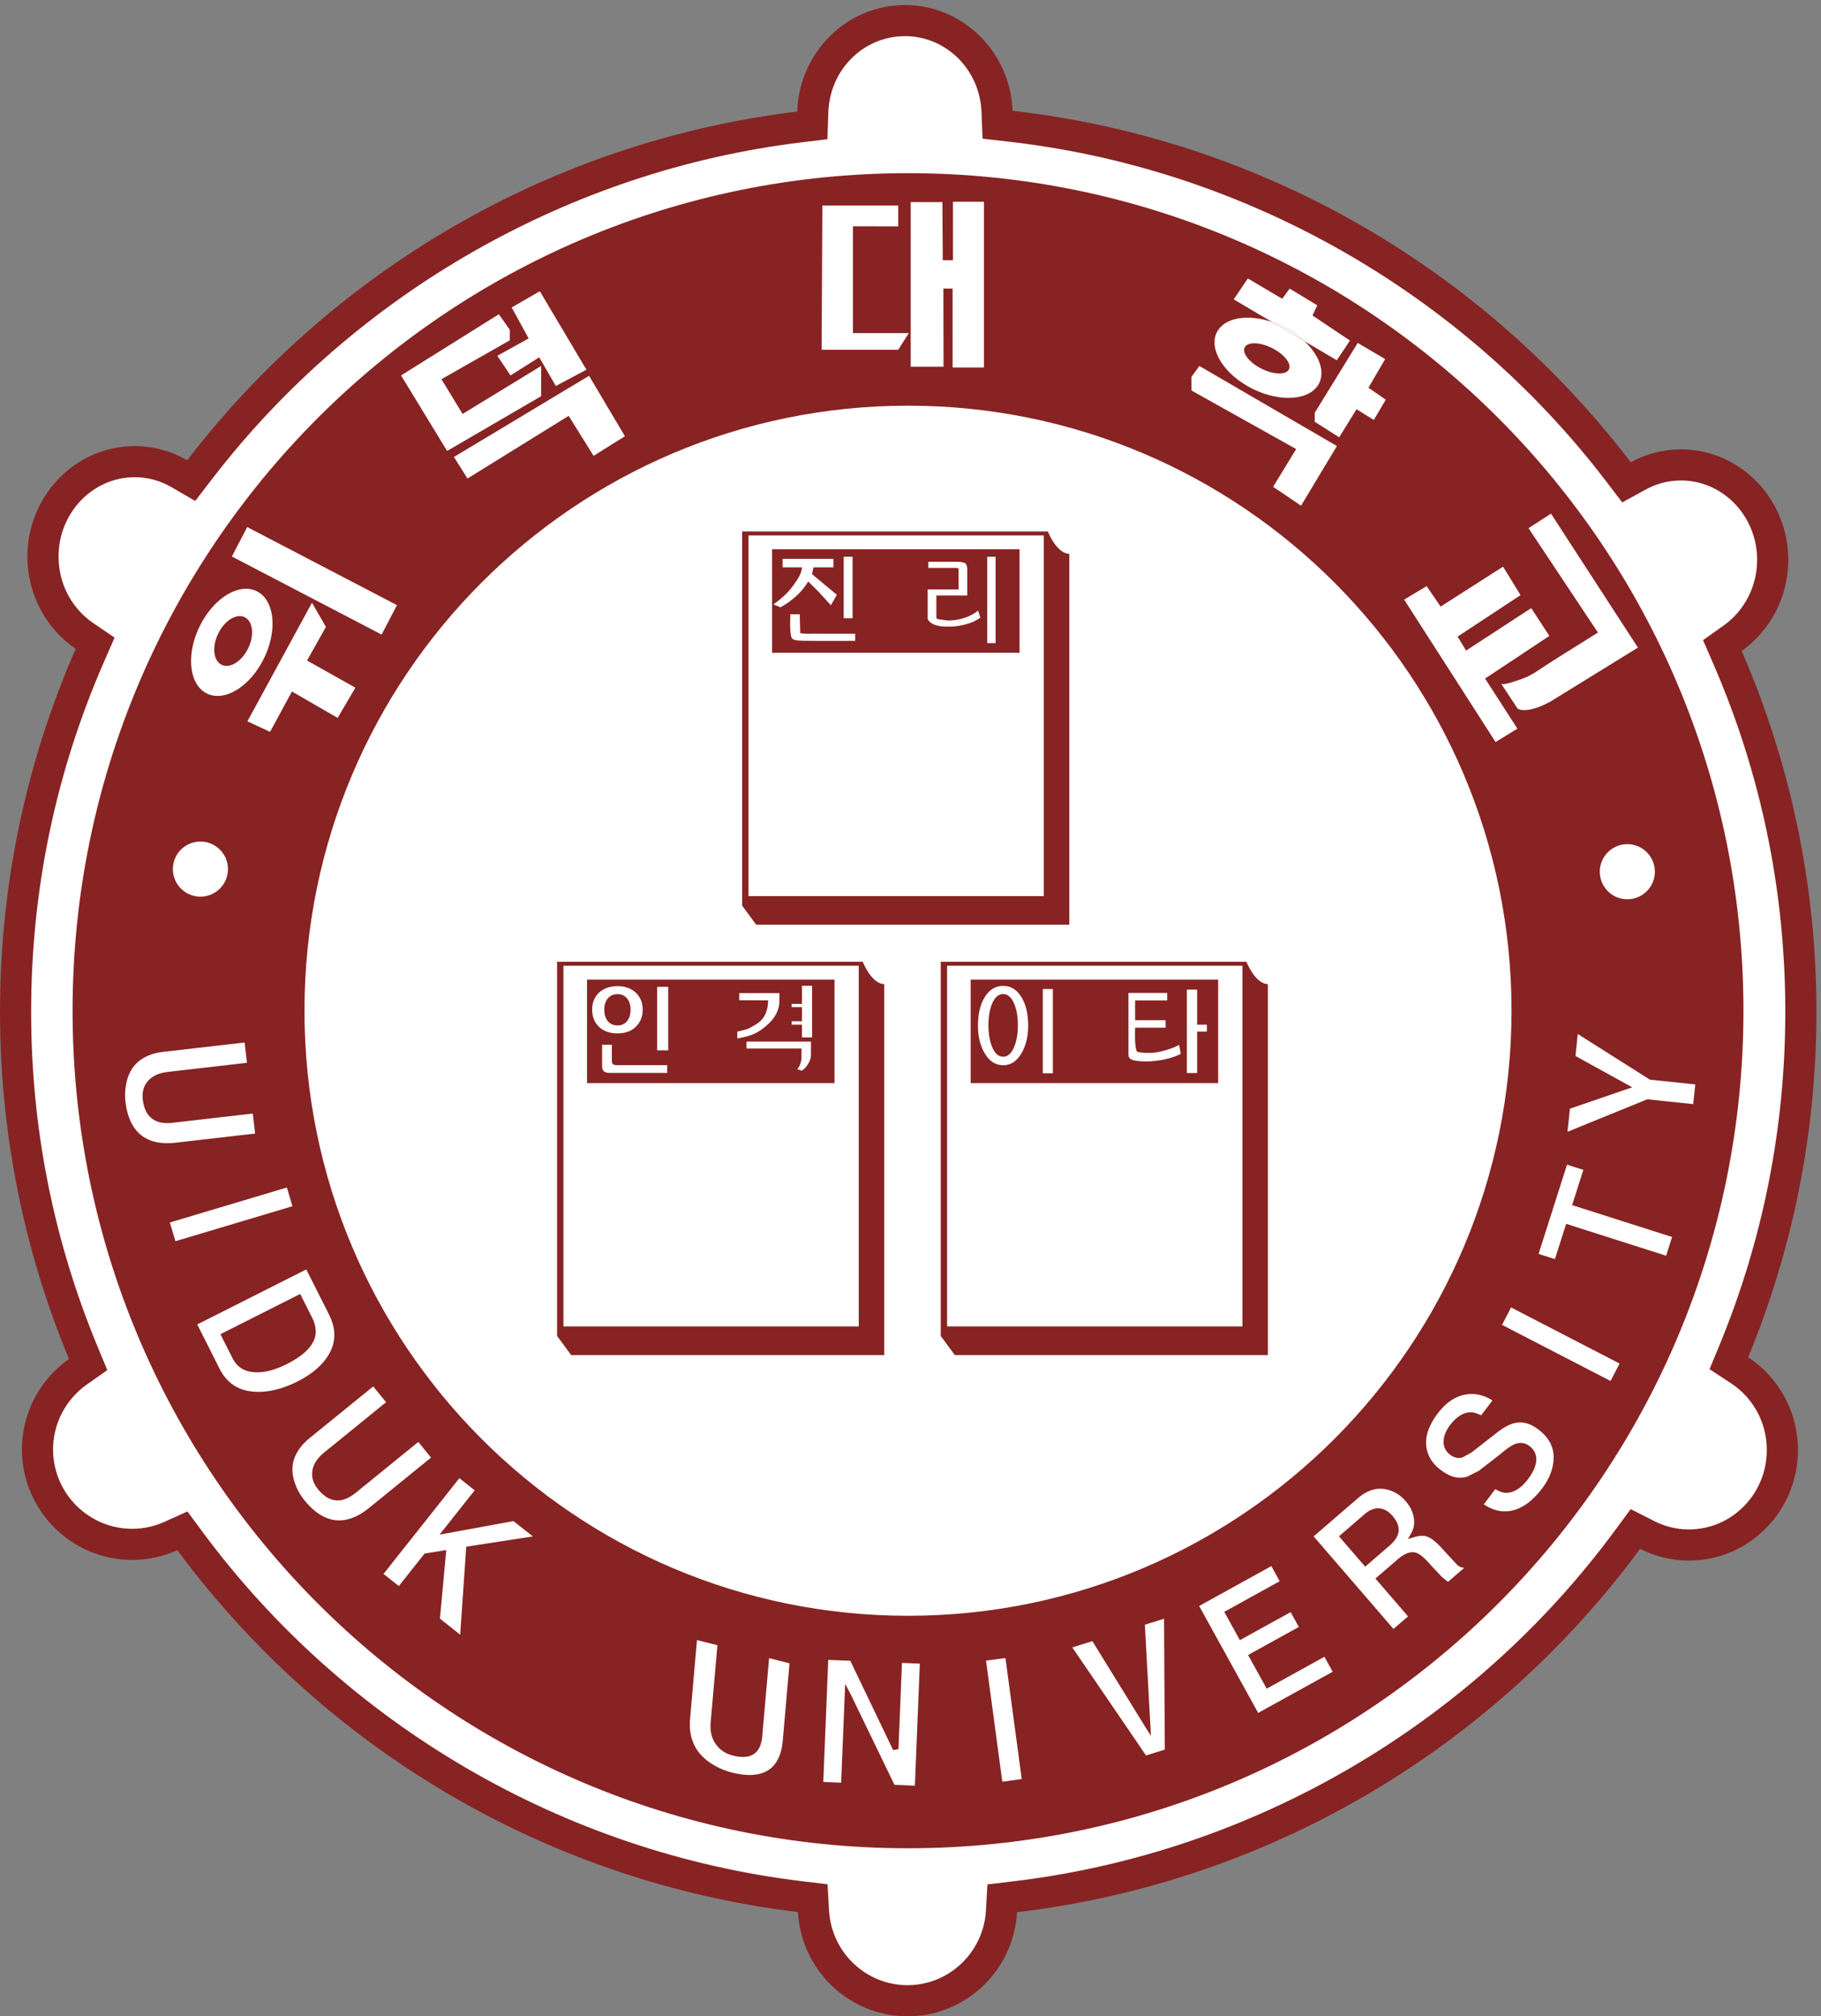<svg xmlns="http://www.w3.org/2000/svg" xml:space="preserve" width="264.567" height="292.871" viewBox="0 0 264.567 292.871"><rect x="0" y="0" width="264.567" height="292.871" fill="#808080" stroke="none"/><path d="M1909.64 719.711c48.05 116.32 74.61 243.73 74.61 377.379 0 140.05-29.18 273.29-81.7 394.06 30.72 21.79 50.93 58.22 50.93 99.45 0 66.56-52.59 120.7-117.23 120.7-19.8 0-38.47-5.12-54.84-14.09-159.54 208.83-400.31 352.43-675.26 383.84-2.54 64.1-54.26 115.48-117.63 115.48-63.653 0-115.547-51.82-117.68-116.3-270.996-32.98-508.211-175.04-666.36-380.88-16.96 9.84-36.488 15.52-57.308 15.52-64.64 0-117.23-54.15-117.23-120.71 0-42.04 21.011-79.09 52.757-100.71C29.547 1372.07 0 1238.04 0 1097.09c0-134.352 26.836-262.41 75.367-379.219-31.039-21.859-51.41-57.93-51.41-98.742 0-66.559 54.066-120.707 120.523-120.707 17.547 0 34.188 3.859 49.235 10.648 158.183-213.738 400.387-361.679 677.941-395.218C875.227 50.488 927.449 0 991.34 0c63.81 0 115.99 50.398 119.66 113.672 278.85 33.238 522.16 181.937 680.62 396.887 16.06-8.137 34.07-12.84 53.21-12.84 31.94 0 61.93 12.621 84.46 35.531 22.41 22.781 34.74 53.039 34.74 85.172 0 32.148-12.33 62.406-34.74 85.187-6.04 6.141-12.65 11.481-19.65 16.102" style="fill:#882323;fill-opacity:1;fill-rule:nonzero;stroke:none" transform="matrix(.133 0 0 -.133 0 292.87)"/><path d="m904.84 2079.11-.961-29.12-28.93-3.52c-253.011-30.8-487.551-164.87-643.496-367.84l-18.195-23.68-25.836 14.98c-12.504 7.25-26.051 10.93-40.25 10.93-45.887 0-83.215-38.89-83.215-86.7 0-29.3 14.164-56.44 37.891-72.6l23.328-15.89-11.321-25.87c-52.98-120.98-79.847-249.75-79.847-382.71 0-126.762 24.488-249.949 72.769-366.18l10.457-25.172-22.289-15.679c-23.152-16.309-36.98-42.829-36.98-70.93 0-47.809 38.808-86.699 86.515-86.699 12.145 0 24.004 2.57 35.254 7.64l25.008 11.282 16.313-22.051c156.289-211.172 394.914-350.289 654.683-381.692l28.278-3.398 1.597-28.441c2.578-45.848 40.239-81.758 85.727-81.758 45.41 0 83.05 35.847 85.69 81.617l1.65 28.441 28.29 3.379c261.08 31.121 500.65 170.832 657.28 383.301l17.09 23.191 25.69-13.05c11.96-6.071 24.69-9.161 37.8-9.161 22.75 0 44.13 9.008 60.21 25.372 16.11 16.367 24.98 38.16 24.98 61.32 0 23.18-8.87 44.969-24.98 61.34-4.17 4.238-8.92 8.117-14.11 11.547l-23.45 15.429 10.72 25.961c47.8 115.699 72.03 238.301 72.03 364.391 0 132.12-26.54 260.14-78.86 380.5l-11.02 25.33 22.53 15.98c22.91 16.24 36.58 43.05 36.58 71.7 0 47.8-37.32 86.69-83.21 86.69-13.53 0-26.49-3.33-38.52-9.92l-25.62-14.02-17.73 23.21c-157.56 206.24-395.24 341.35-652.09 370.7l-28.96 3.31-1.15 29.13c-1.86 46.44-38.61 82.82-83.66 82.82-45.379 0-82.137-36.64-83.68-83.41" style="fill:#fff;fill-opacity:1;fill-rule:nonzero;stroke:none" transform="matrix(.133 0 0 -.133 0 292.87)"/><path d="M1904.5 1098.22c0-505.181-408.57-914.7-912.613-914.7-504.016 0-912.606 409.519-912.606 914.7 0 505.16 408.59 914.68 912.606 914.68 504.043 0 912.613-409.52 912.613-914.68" style="fill:#882323;fill-opacity:1;fill-rule:nonzero;stroke:none" transform="matrix(.133 0 0 -.133 0 292.87)"/><path d="M1651.15 1098.22c0-364.939-295.14-660.779-659.263-660.779-364.106 0-659.27 295.84-659.27 660.779 0 364.92 295.164 660.76 659.27 660.76 364.123 0 659.263-295.84 659.263-660.76" style="fill:#fff;fill-opacity:1;fill-rule:nonzero;stroke:none" transform="matrix(.133 0 0 -.133 0 292.87)"/><path d="M1144.58 1621.64H810.699v-408.66l15.387-20.86h341.974v405.17s-12.18-1.73-23.48 24.35" style="fill:#882323;fill-opacity:1;fill-rule:nonzero;stroke:none" transform="matrix(.133 0 0 -.133 0 292.87)"/><path d="M817.656 1223.41h322.563v393.879H817.656Z" style="fill:#fff;fill-opacity:1;fill-rule:nonzero;stroke:none" transform="matrix(.133 0 0 -.133 0 292.87)"/><path d="M843.406 1489.14h270.344v113.004H843.406ZM942.426 1151.69H608.547V743.031l15.383-20.871h341.972v405.19s-12.175-1.74-23.476 24.34" style="fill:#882323;fill-opacity:1;fill-rule:nonzero;stroke:none" transform="matrix(.133 0 0 -.133 0 292.87)"/><path d="M615.504 753.461h322.57v393.879h-322.57z" style="fill:#fff;fill-opacity:1;fill-rule:nonzero;stroke:none" transform="matrix(.133 0 0 -.133 0 292.87)"/><path d="M641.254 1019.18h270.34v113.012h-270.34zM1361.51 1151.69h-333.87V743.031l15.39-20.871h341.96v405.19s-12.17-1.74-23.48 24.34" style="fill:#882323;fill-opacity:1;fill-rule:nonzero;stroke:none" transform="matrix(.133 0 0 -.133 0 292.87)"/><path d="M1034.59 753.461h322.582v393.879H1034.59Z" style="fill:#fff;fill-opacity:1;fill-rule:nonzero;stroke:none" transform="matrix(.133 0 0 -.133 0 292.87)"/><path d="M1060.34 1019.18h270.34v113.012h-270.34z" style="fill:#882323;fill-opacity:1;fill-rule:nonzero;stroke:none" transform="matrix(.133 0 0 -.133 0 292.87)"/><path d="M178.711 1053.34c-6.594-.76-12.438-2.26-17.371-4.46-5.086-2.19-9.43-5.16-12.949-8.86-5.106-5.37-8.555-12.28-10.262-20.52-.981-4.23-1.469-8.62-1.469-13.16 0-2.49.149-5.01.445-7.57 1.833-15.95 7.192-27.879 15.93-35.461 9.215-8.039 22.356-11.129 39.059-9.2 0 0 81.07 9.321 86.566 9.961-.476 4.141-2.035 17.692-2.508 21.828-5.504-.628-87.629-10.058-87.629-10.058-9.484-1.102-16.945.379-22.253 4.461-5.688 4.09-9.18 11.187-10.317 21.069a33.601 33.601 0 0 0-.226 3.85c0 6.29 1.918 11.66 5.718 16.01 4.606 5.58 12 9.04 21.934 10.17 0 0 80.891 9.31 86.387 9.94-.481 4.15-2.071 18-2.543 22.16-5.508-.63-88.512-10.16-88.512-10.16M185.543 866.941c1.18-3.953 4.922-16.461 6.102-20.421 5.308 1.589 122.503 36.609 127.812 38.199-1.18 3.961-4.922 16.472-6.102 20.422-5.308-1.59-122.503-36.61-127.812-38.2M254.086 718.59l-13.297 26.359 87.121 43.942 12.988-25.743c4.098-8.136 5.059-15.726 2.856-22.589-3.348-10.36-13.34-19.61-30.551-28.278-12.144-6.121-23.223-9.133-32.926-8.922h.059c-12.316 0-21.152 5.121-26.25 15.231zm-38.625 37.019c2.391-4.738 24.266-48.121 24.266-48.121 8.199-16.269 21.086-24.566 39.398-25.418 14.242-.691 29.719 3.129 45.977 11.34 14.898 7.52 25.953 16.75 32.859 27.442 4.82 7.5 7.238 15.199 7.238 23.207 0 7.281-1.992 14.82-5.969 22.722 0 0-22.265 44.149-24.664 48.899-4.953-2.489-114.16-57.571-119.105-60.071M338.559 631.762c-5.176-4.203-9.297-8.614-12.258-13.102-3.117-4.578-5.188-9.441-6.168-14.441-1.41-7.27-.617-14.949 2.371-22.84 2.238-6.34 5.695-12.399 10.277-18.039 10.133-12.469 21.074-19.66 32.535-21.34 12.102-1.82 24.844 2.648 37.903 13.262 0 0 63.34 51.449 67.633 54.918-2.625 3.242-11.25 13.859-13.879 17.101l-68.465-55.601c-7.395-6-14.524-8.758-21.172-8.192-7.02.403-13.789 4.532-20.063 12.262-4.207 5.18-6.328 10.641-6.328 16.281 0 1.141.09 2.278.262 3.438.887 7.191 5.273 14.09 13.023 20.383 0 0 63.204 51.328 67.5 54.82-2.632 3.25-11.378 14-14.015 17.258-4.301-3.5-69.156-56.168-69.156-56.168M418.961 483.148c3.234-2.558 13.48-10.679 16.719-13.238l28.125 35.488 23.679 3.813-6.91-74.879c1.91-1.523 16.211-12.852 22.114-17.531.687 9.98 6.632 96.078 6.632 96.078s61.594 9.492 72.766 11.211c-6.59 5.211-19.586 15.519-21.141 16.75-2.547-.469-80.777-14.809-80.777-14.809s35.066 44.258 38.367 48.418a15953.53 15953.53 0 0 1-16.719 13.25c-3.437-4.34-79.41-100.199-82.855-104.551M753.824 324.73c-.488-5.589-.312-10.851.531-15.648.122-.723.258-1.461.415-2.16 1.175-5.543 3.273-10.66 6.23-15.281 4.313-6.672 10.484-12.391 18.348-16.993 6.187-3.777 13.023-6.617 20.386-8.457 16.211-4.07 29.145-3.402 38.426 2.008 9.809 5.66 15.496 16.789 16.922 33.063 0 0 6.906 78.918 7.383 84.269-4.227 1.071-18.11 4.539-22.328 5.61l-7.469-85.313c-.805-9.199-3.789-15.648-8.875-19.129-5.238-3.808-13.008-4.488-23.051-1.961-8.09 2.032-14.375 6.16-18.668 12.321-2.711 3.691-4.515 8.011-5.363 12.89-.606 3.473-.742 7.223-.387 11.25l7.36 84.102c-4.219 1.058-18.102 4.551-22.321 5.597l-7.539-86.168M899.348 255.961c4.011-.16 15.511-.621 19.519-.789.231 5.566 4.379 107.918 4.379 107.918l5.656-10.649s46.723-96.543 48.211-99.621c2.731-.109 17.938-.73 22.289-.91.227 5.551 5.178 127.75 5.398 133.301-4 .148-15.503.617-19.519.769-.222-5.55-3.812-94.16-3.812-94.16l-5.785-1.148s-45.348 94.5-46.836 97.609c-2.793.11-19.668.789-24.102.957-.226-5.527-5.176-127.738-5.398-133.277M1077.12 388.43c.74-5.481 17.05-126.7 17.8-132.192 4.09.543 17.1 2.301 21.2 2.852-.74 5.488-17.06 126.711-17.8 132.219-4.09-.571-17.11-2.321-21.2-2.879M1250.63 427.641l6.65-121.321-6.27 9.84-57.72 93.57c-3.16-.992-16.76-5.242-21.92-6.851 4.2-6.149 78.22-114.59 80.54-118.008 3.19 1 17.34 5.418 20.5 6.418-.02 4.121-.8 135.449-.84 142.91-5.09-1.597-17.8-5.558-20.94-6.558M1309.94 448.141c2.68-4.852 61.8-111.911 64.47-116.77 4.72 2.609 76.67 42.328 81.4 44.938-1.91 3.453-7.11 12.882-9.03 16.332-4.76-2.621-63.09-34.821-63.09-34.821l-20.32 36.809s50.74 28 55.45 30.601c-1.91 3.45-7.03 12.731-8.94 16.18-4.7-2.59-55.45-30.601-55.45-30.601l-17.06 30.929s55.78 30.801 60.53 33.422c-1.92 3.461-7.2 13.031-9.12 16.512-4.71-2.613-74.12-40.934-78.84-43.531M1489.35 493.301l-26.69 30.929 28.18 24.329c5.99 5.171 12.1 7.14 18.17 5.882 4.42-1 8.49-3.671 12.17-7.929 5.07-5.871 7.29-11.59 6.62-17.012-.66-5.219-3.92-10.301-10.01-15.57l-26.51-22.871zm-6.29 72.289s-43.96-37.93-48.06-41.449c3.63-4.2 83.59-96.871 87.21-101.071 3.11 2.692 12.79 11.051 15.91 13.719-3.47 4.012-35.65 41.301-35.65 41.301l23.78 20.531c7.98 6.879 14.62 9.418 20.31 7.777 4.22-1.168 9.67-5.738 17.12-14.359l11.33-12.117c.03-.024 4.32-3.481 6.77-5.453 2.63 2.269 13.4 11.562 17.81 15.371-2.22.058-4.78.719-7.56 2.949-.04.031-14.27 15.391-14.27 15.391-7.51 8.711-13.87 14-18.92 15.73-3.5 1.328-8.11 1.129-13.8-.551l-7.02-2.078 3.6 6.36c2.97 5.23 3.84 10.89 2.69 17.32-1.09 6.23-4.05 12.187-8.78 17.66-5.61 6.508-12.19 10.617-20.1 12.598-11.14 2.722-21.73-.438-32.37-9.629M1605.57 679.559c-13.14-.719-24.91-7.821-35-21.129-10.7-14.11-14.68-27.489-11.83-39.739 2.04-8.679 7.11-16.082 15.06-21.961 5.44-4.121 10.71-6.781 15.7-7.921 4.3-.969 8.76-.77 13.24.582l12.45 6.179c0 .012 12.59 9.692 12.59 9.692l11.5 8.988c6.53 5.57 11.58 9.07 15.34 10.609 5.91 2.301 11.33 1.61 16.15-2.039 6.06-4.582 8.5-11.011 7.07-18.582-1.04-5.418-4.03-11.449-8.91-17.879-7-9.218-14.61-14.16-22.65-14.64-4.39-.309-8.65 1.582-12.85 4-1.81-2.367-9.74-12.84-12.56-16.571 7.9-5.289 16.22-8.097 24.9-7.617 13.73.699 26.84 9.18 38.98 25.199 6.43 8.481 10.43 17.508 11.86 26.829 2.38 15.089-2.9 27.3-16.15 37.351-8.62 6.539-16.89 8.852-25.27 7.09-6.21-1.262-13.44-5.238-21.52-11.789l-26.21-20.43c-.38-.211-9.9-5.429-9.9-5.429-4.64-1.262-9.2-.262-13.54 3.046-5.34 4.032-7.74 9.75-6.95 16.524.66 5.238 3 10.527 6.93 15.738 6.73 8.871 14.14 13.602 22.02 14.07 3.76.141 7.82-1.429 11.96-3.39 1.74 2.308 9.46 12.488 12.32 16.262-7.68 4.878-15.92 7.457-24.73 6.957M1640.83 755.121c4.92-2.543 113.59-58.691 118.52-61.242 1.9 3.68 7.94 15.359 9.84 19.043-4.92 2.539-113.59 58.699-118.52 61.238-1.9-3.672-7.95-15.359-9.84-19.039M1680.72 832.648c3.77-1.199 14.07-4.476 17.84-5.679 1.55 4.84 12.28 38.5 12.28 38.5s103.85-33.117 109.2-34.821c1.26 3.954 5.26 16.5 6.51 20.454-5.35 1.699-109.2 34.808-109.2 34.808s10.74 33.649 12.27 38.5c-3.77 1.192-14.07 4.481-17.84 5.672-1.65-5.172-29.41-92.242-31.06-97.434M1721.02 1048.81c3.22-1.78 62.04-34.24 62.04-34.24s-64.73-22.211-68.1-23.359c-.28-2.801-1.95-18.66-2.65-25.211 8.26 3.352 87.21 35.5 87.21 35.5s44.86-4.711 50.11-5.25c.43 4.12 1.83 17.38 2.25 21.5l-49.53 5.19s-71.55 45.23-78.82 49.84c-.66-6.26-2.22-21.11-2.51-23.97M249 1252.88c0-16.6-13.457-30.07-30.07-30.07-16.606 0-30.067 13.47-30.067 30.07s13.461 30.07 30.067 30.07c16.613 0 30.07-13.47 30.07-30.07M1807.73 1250.02c0-16.6-13.47-30.07-30.07-30.07-16.62 0-30.06 13.47-30.06 30.07 0 16.61 13.44 30.07 30.06 30.07 16.6 0 30.07-13.46 30.07-30.07M242.133 1476.01c-9.059 4.38-10.778 19.56-3.832 33.91 6.949 14.35 19.918 22.44 28.969 18.06 9.058-4.39 10.781-19.57 3.835-33.92-6.941-14.35-19.914-22.43-28.972-18.05zm46.39 7.43c14.954 30.89 11.258 63.57-8.242 73.02-19.496 9.43-47.414-7.98-62.359-38.89-14.942-30.88-11.25-63.56 8.25-72.99 19.496-9.44 47.418 7.97 62.351 38.86M270.063 1626.42l-16.758-32.14 163.57-85.26 16.754 32.14-163.566 85.26M356.039 1517.38l-15.258 26.4-70.511-129.49 24.742-11.55 23.914 44.13 49.902-28.87 19.379 32.99-52.785 29.69 20.617 36.7M589.691 1883.98l-30.753-17.73 18.55-33.82-34.222-18.96 14.433-21.45 31.332 19.8 18.153-31.34 33.398 17.8-50.891 85.7" style="fill:#fff;fill-opacity:1;fill-rule:nonzero;stroke:none" transform="matrix(.133 0 0 -.133 0 292.87)"/><path d="M556.875 1830.38v11.54l-11.957 16.9-106.813-66.8 50.313-82.47 102.68 59.79v32.99l-85.77-52.37-23.098 37.94 74.645 42.48M495.84 1702.95l147.633 88.66 39.172-65.98-34.227-21.44-27.219 43.71-110.515-68.45-14.844 23.5M981.215 1954.81v22.79h-82.879l-.824-157.53h83.703l11.551 18.15h-61.032v116.7l49.481-.11M1029.46 1981.31h-34.624v-179.79h35.864l-.17 85.36h10.07v-86.19h34.22v181.03h-33.8v-63.92h-11.14l-.42 63.51M1481.83 1755.11l18.9-11.74 13.05 22.17-18.92 13.04 18.27 31.3-30 17.61-46.96-76.3v-9.78l26.74-16.95 18.92 30.65M1301.48 1790.38l.1-14.84 114.31-63.92-25.16-41.24 30.52-20.62 39.17 65.16-150.27 87.42-8.67-11.96M1424.89 1829.48l35.41-20.91 14.35 21.52-40.91 27.4 5.22 11.08-30.17 18.26-8.14-11.09-37.52 22.18-15.44-22.85 41.84-24.7c4.13-1.41 8.3-3.09 12.44-5.14 8.86-4.4 16.57-9.82 22.92-15.75" style="fill:#fff;fill-opacity:1;fill-rule:nonzero;stroke:none" transform="matrix(.133 0 0 -.133 0 292.87)"/><path d="M1359.68 1822.61c3.1 6.27 16.44 5.97 29.78-.65 13.36-6.62 21.66-17.07 18.55-23.33-3.1-6.25-16.44-5.96-29.79.66-13.35 6.63-21.66 17.06-18.54 23.32zm8.62-45.21c30.9-15.33 63.47-12.56 72.75 6.16 6.65 13.36-.4 31.21-16.16 45.92l-35.36 20.89c-26.76 9.1-52.26 4.92-60.31-11.31-9.31-18.74 8.19-46.34 39.08-61.66" style="fill:#fff;fill-opacity:1;fill-rule:nonzero;stroke:none" transform="matrix(.133 0 0 -.133 0 292.87)"/><path d="M1401.97 1845.23c-4.14 2.05-8.31 3.73-12.44 5.14l35.36-20.89c-6.35 5.93-14.06 11.35-22.92 15.75M1694.29 1641.03l-24.55-15.83 75.84-114.03c-18.87-11.86-37.92-23.47-56.63-35.57-8.12-5.25-15.65-10.99-24.79-14.38-2.87-1.06-22.58-8.51-24.43-5.7l18-27.29s8.74-7.09 36.02 7.64l95.48 58.93-94.94 146.23" style="fill:#fff;fill-opacity:1;fill-rule:nonzero;stroke:none" transform="matrix(.133 0 0 -.133 0 292.87)"/><path d="m1657.58 1406.25-23.86-14.57-99.84 155.5 24.56 14.73 15.27-22.37 68.2 43.64 19.1-31.09-68.74-45.29 9.26-15.28 71.17 46.38 19.79-30.33-70.22-46.6 35.31-54.72M908.961 1591.76h-53.988v-9.31h21.132c-.699-6.97-4.011-12.11-8.863-18.82l-1.269-1.75c-4.629-6.4-11.016-12.58-18.969-18.36l-2.121-1.54 7.605-3.21.633.34c5.879 3.17 11.719 7.41 17.375 12.6 5.387 5.09 9.317 10.21 12.375 15.25l11.031-10.81 13.715-15.12 1.039 1.74 5.489 9.7s-25.668 21.35-27.118 22.55c.297 1.38 1.235 5.76 1.59 7.43h21.821v9.31h-1.477M863.313 1531.17c0-7.89-.79-16.84 1.023-24.55.852-3.62 5.25-3.8 8.242-4.19 3.305-.43 45.059-.43 55.063-.31 2.195.02 4.386 0 6.578 0v7.84c-5.403 0-10.801-.03-16.199 0-9.598.05-19.188-.1-28.778.02-5.012.07-10.082-.35-15.058.56-.192 6.87-.375 13.75-.567 20.63h-10.304M921.637 1526.87h9.727v67.102h-9.727ZM1014.07 1588.5v-6.66h30.96l1.81-.3c0-.09.27-1.58.27-1.58v-21.63h-33.74v-31.06c0-2.76 2.35-5.22 7-7.33 3.37-1.48 8.17-2.22 14.29-2.22 6.62-.21 13.23.55 19.64 2.28 6.65 1.71 12.25 4.25 16.62 7.53l-2.47 7.67-.92-.72c-4.04-3.19-9.09-5.74-14.99-7.56-5.84-1.81-11.69-2.66-17.39-2.53-.02 0-9.84 1.32-9.84 1.32l-1.27.45c-1.17.38-1.18.39-1.18 1.11v24.4h33.76v29.24c0 1.63-.74 4.63-1.98 5.75-1.45 1.3-4.22 1.4-6.06 1.84h-34.51M1078.44 1499.68h9.14v94.293h-9.14zM685.297 1087.22c-2.547-3.37-6.102-5.06-10.649-5.06-4.738 0-8.398 1.69-11.019 5.06-2.367 3.16-3.551 7.2-3.551 12.14 0 4.84 1.184 8.8 3.551 11.89 2.621 3.37 6.281 5.07 11.019 5.07 4.485 0 8.04-1.7 10.649-5.07 2.375-3.09 3.551-7.05 3.551-11.89 0-4.94-1.176-8.98-3.551-12.14zm9.832 30.11c-5.063 5.12-11.875 7.69-20.481 7.69-8.835 0-15.832-2.57-20.964-7.69-4.551-4.73-6.821-10.68-6.821-17.86 0-7.4 2.27-13.46 6.821-18.2 5.054-5.21 12.043-7.81 20.964-7.81 8.676 0 15.497 2.6 20.481 7.81 4.633 4.74 6.945 10.8 6.945 18.2 0 7.18-2.312 13.13-6.945 17.86M668.383 1061.09v-17.66c0-1.77.394-2.96 1.211-3.66.82-.65 2.23-1 4.23-1h55.047v-8.45h-63.336c-2.824 0-4.871.68-6.137 2.02-1.113 1.15-1.668 3.16-1.668 6.03v22.72h10.653M717.875 1054.94h12.066v69.36h-12.066ZM851.43 1108.97c0-10.15-4.907-19.32-14.707-27.49-9.743-8.19-16.02-10.8-31.297-13.53l-.055 7.41c12.859 3.22 10.348 2.02 20.375 7.87 10.266 6 13.336 16.65 13.336 26.3l-31.562.16v7.75h43.91v-8.47M885.883 1050.52c0-3.97-1.258-7.79-3.738-11.42-1.942-2.85-4.032-4.97-6.301-6.37l-4.981 1.69c1.344 1.33 2.45 3.15 3.301 5.47.926 2.6 1.383 5.54 1.383 8.85v8.19h-60.121v7.59h70.457v-14M887.102 1069.06h-11.067v13.93h-11.293v3.72h11.293v15.41h-11.293v3.56h11.293v19.78h11.067v-56.4M1107.84 1058.74c-2.95-7.17-6.93-10.75-12-10.75-5.16 0-9.19 3.58-12.12 10.75-2.64 6.44-3.97 14.29-3.97 23.52 0 9.43 1.33 17.31 3.97 23.63 2.93 7.01 6.96 10.52 12.12 10.52 5.07 0 9.05-3.51 12-10.52 2.72-6.32 4.07-14.2 4.07-23.63 0-9.23-1.35-17.08-4.07-23.52zm-11.97 66.62c-8.59 0-15.45-4.3-20.55-12.91-4.68-8.02-7.02-18.18-7.02-30.51 0-11.55 2.34-21.43 7.02-29.61 5.18-9.11 12.03-13.66 20.55-13.66 8.41 0 15.17 4.55 20.27 13.66 4.67 8.18 7.02 18.06 7.02 29.61 0 12.41-2.35 22.58-7.02 30.51-5.01 8.61-11.77 12.91-20.27 12.91M1139.15 1029.85h10.98v92.078h-10.98ZM1274.99 1109.45h-35.03v-21.58h33.36v-8.21h-33.36s-1.04-25.51 2.78-26.46c3.97-.94 10.47-1.27 16.6-.94 4.6.39 9.77 1.5 15.55 3.31 5.49 1.66 9.88 3.45 13.14 5.35l1.78-9.83c-4.25-2.28-9.82-4.24-16.69-5.81-6.83-1.5-13.43-2.34-19.82-2.49-7.45 0-12.91.58-16.4 1.77-3.77 1.35-4.18 3.44-4.18 6.3v66.8h42.27v-8.21M1307.71 1121.26v-38.28h10.66v-7.57h-10.66v-45.21h-11.18v91.06h11.18" style="fill:#fff;fill-opacity:1;fill-rule:nonzero;stroke:none" transform="matrix(.133 0 0 -.133 0 292.87)"/></svg>